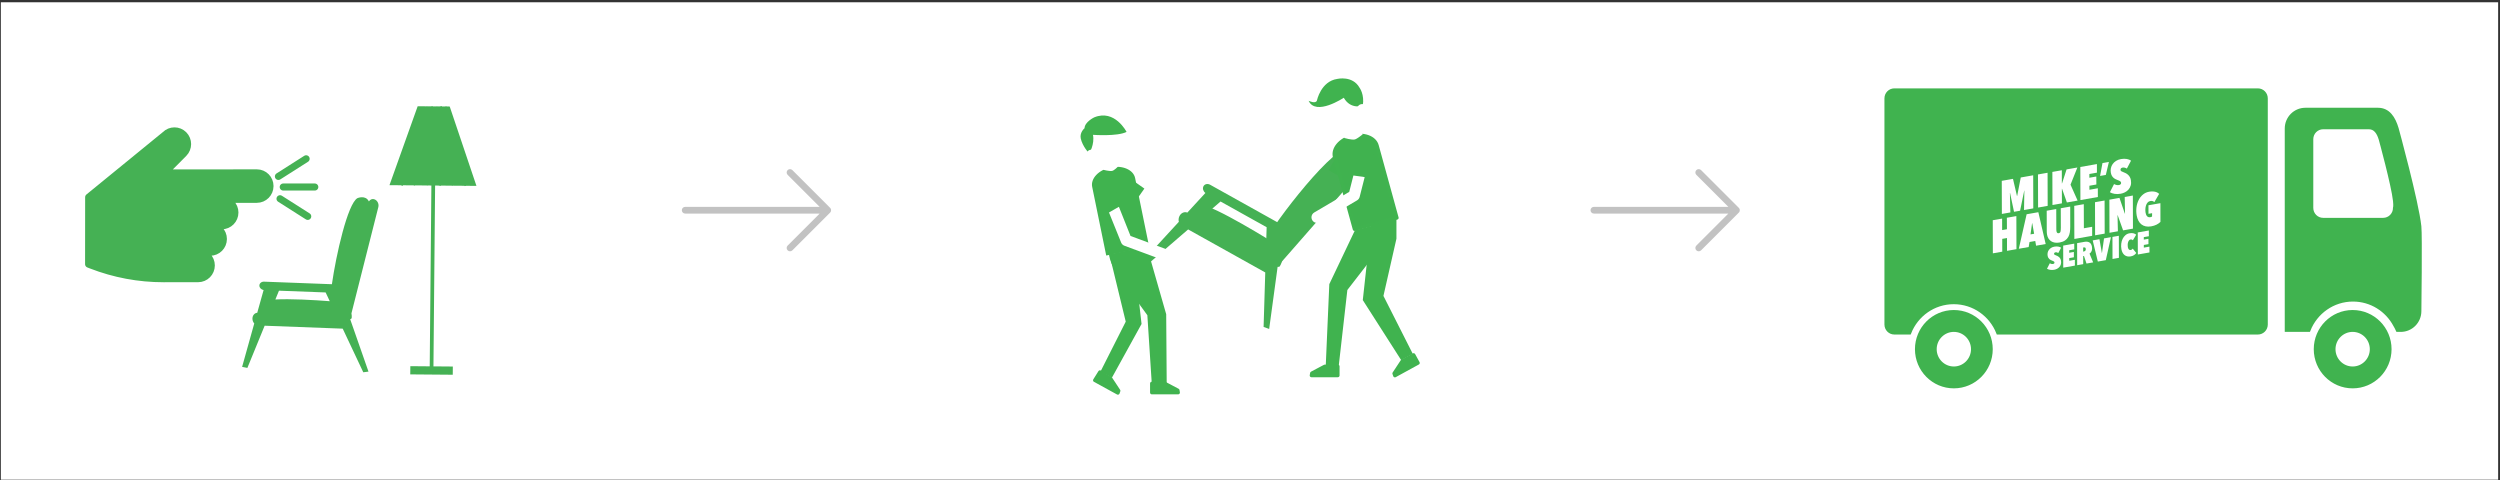 <?xml version="1.0" encoding="UTF-8" standalone="no"?>
<svg width="921px" height="177px" viewBox="0 0 921 177" version="1.1" xmlns="http://www.w3.org/2000/svg" xmlns:xlink="http://www.w3.org/1999/xlink">
    <rect x="0" y="0" width="921" height="177" fill="#333333" stroke="none"/>
    <!-- Generator: Sketch 40.1 (33804) - http://www.bohemiancoding.com/sketch -->
    <title>Group 7</title>
    <desc>Created with Sketch.</desc>
    <defs>
        <polygon id="path-1" points="16.91 89.844 7.616 108.222 11.805 110.52 22.732 90.709 19.625 63.26 10.895 65.044"></polygon>
        <mask id="mask-2" maskContentUnits="userSpaceOnUse" maskUnits="objectBoundingBox" x="-0.78" y="-0.78" width="16.676" height="48.82">
            <rect x="6.836" y="62.48" width="16.676" height="48.82" fill="white"></rect>
            <use xlink:href="#path-1" fill="black"></use>
        </mask>
        <path d="M14.185,72.805 L24.872,87.477 L26.496,112.59 L32.001,112.59 L31.815,87.109 L24.678,62.209 L10.767,65.164 C10.767,65.164 11.051,68.541 14.185,72.805 Z" id="path-3"></path>
        <mask id="mask-4" maskContentUnits="userSpaceOnUse" maskUnits="objectBoundingBox" x="-0.78" y="-0.78" width="22.794" height="51.941">
            <rect x="9.987" y="61.429" width="22.794" height="51.941" fill="white"></rect>
            <use xlink:href="#path-3" fill="black"></use>
        </mask>
        <polygon id="path-5" points="91.906 76.029 90.587 106.257 95.365 106.257 98.554 78.188 110.268 63.044 110.268 53.807 101.351 56.18"></polygon>
        <mask id="mask-6" maskContentUnits="userSpaceOnUse" maskUnits="objectBoundingBox" x="-0.78" y="-0.78" width="21.241" height="54.01">
            <rect x="89.807" y="53.027" width="21.241" height="54.01" fill="white"></rect>
            <use xlink:href="#path-5" fill="black"></use>
        </mask>
        <polygon id="path-7" points="107.277 54.218 104.241 81.911 118.401 104.051 122.651 101.699 111.848 80.367 116.635 59.298 116.635 51.707"></polygon>
        <mask id="mask-8" maskContentUnits="userSpaceOnUse" maskUnits="objectBoundingBox" x="-0.78" y="-0.78" width="19.97" height="53.905">
            <rect x="103.461" y="50.927" width="19.97" height="53.905" fill="white"></rect>
            <use xlink:href="#path-7" fill="black"></use>
        </mask>
    </defs>
    <g id="Page-1" stroke="none" stroke-width="1" fill="none" fill-rule="evenodd">
        <g id="Group-7">
            <rect id="Rectangle" fill="#FFFFFF" x="0.312" y="0.838" width="920" height="175.884"></rect>
            <g id="Group" transform="translate(27.985, 38.145)">
                <path d="M51.904,27.656 L51.129,23.284 C50.662,20.651 48.136,18.892 45.487,19.356 C42.839,19.821 41.07,22.332 41.537,24.966 L40.797,20.793 C40.33,18.159 37.804,16.401 35.155,16.865 C32.506,17.33 30.737,19.841 31.204,22.475 L28.949,9.758 C28.482,7.124 25.956,5.365 23.307,5.829 C20.658,6.294 18.889,8.806 19.356,11.439 L25.309,45.008 L16.987,39.214 C14.784,37.68 11.747,38.212 10.204,40.403 C8.661,42.593 9.197,45.613 11.4,47.147 L38.948,70.905 L63.237,66.647 L63.433,65.663 C65.216,56.702 65.313,47.489 63.717,38.493 L61.497,25.974 C61.03,23.34 58.504,21.582 55.855,22.046 C53.206,22.51 51.438,25.022 51.904,27.656 Z" id="Fill-1189" stroke="#45B154" stroke-width="2.6" stroke-linecap="round" stroke-linejoin="round" fill="#45B154" transform="translate(37.084, 38.33) rotate(100) translate(-37.084, -38.33) "></path>
                <path d="M74.583,26.851 L84.794,20.351" id="Line" stroke="#45B154" stroke-width="2.6" stroke-linecap="round" stroke-linejoin="round"></path>
                <path d="M75.173,41.572 L85.385,35.072" id="Line" stroke="#45B154" stroke-width="2.6" stroke-linecap="round" stroke-linejoin="round" transform="translate(80.279, 38.322) scale(1, -1) translate(-80.279, -38.322) "></path>
                <path d="M76.355,30.753 L87.985,30.753" id="Line" stroke="#45B154" stroke-width="2.6" stroke-linecap="round" stroke-linejoin="round"></path>
                <path d="M130.938,30.198 L130.323,96.812 L123.181,96.753 L123.153,99.779 L138.81,99.909 L138.839,96.883 L131.697,96.824 L132.311,30.21 L147.538,30.336 L137.689,1.091 L125.884,0.995 L115.498,30.07 L130.938,30.198 Z" id="Combined-Shape" fill="#45B154"></path>
                <polyline id="Fill-58" fill="#45B154" transform="translate(139.841, 15.746) rotate(-73) translate(-139.841, -15.746) " points="126.791 23.231 152.646 7.852 152.891 8.261 127.036 23.64 126.791 23.231"></polyline>
                <polyline id="Fill-59" fill="#45B154" transform="translate(136.61, 15.569) rotate(-73) translate(-136.61, -15.569) " points="123.185 21.613 149.832 9.094 150.035 9.525 123.388 22.045 123.185 21.613"></polyline>
                <polyline id="Fill-60" fill="#45B154" transform="translate(133.567, 15.752) rotate(-73) translate(-133.567, -15.752) " points="119.769 20.357 147.207 10.698 147.365 11.147 119.927 20.807 119.769 20.357"></polyline>
                <polyline id="Fill-61" fill="#45B154" transform="translate(130.331, 15.577) rotate(-73) translate(-130.331, -15.577) " points="116.161 18.745 144.389 11.946 144.501 12.41 116.273 19.209 116.161 18.745"></polyline>
                <polyline id="Fill-62" fill="#45B154" transform="translate(127.009, 15.676) rotate(-73) translate(-127.009, -15.676) " points="112.467 17.409 141.486 13.47 141.551 13.942 112.531 17.882 112.467 17.409"></polyline>
                <polyline id="Fill-63" fill="#45B154" transform="translate(123.959, 15.859) rotate(-73) translate(-123.959, -15.859) " points="109.045 16.16 138.856 15.081 138.872 15.558 109.062 16.637 109.045 16.16"></polyline>
                <path d="M101.027,79.473 L107.764,98.759 L105.847,99 L98.27,82.93 L69.509,81.849 L63.148,97.393 L61.209,97.008 L65.682,81.016 C65.294,80.578 65.041,79.985 65.016,79.34 C64.97,78.126 65.746,77.159 66.783,77.079 L69.125,68.71 C68.273,68.557 67.601,67.89 67.572,67.114 C67.539,66.252 68.31,65.582 69.295,65.619 L94.287,66.56 C95.829,55.735 100.085,36.931 103.683,34.856 C103.683,34.856 106.665,33.558 107.916,36.053 C108.363,35.312 109.222,34.99 110.055,35.326 C111.082,35.74 111.681,36.996 111.395,38.132 L101.489,77.287 C101.606,77.923 101.634,78.533 101.58,79.029 C101.564,79.177 101.371,79.326 101.027,79.473 Z M93.503,72.823 L91.979,69.592 L74.789,68.946 L73.462,72.188 C78.729,71.866 87.83,72.375 93.503,72.823 Z" id="Combined-Shape" fill="#45B154"></path>
            </g>
            <g id="Group-6" transform="translate(693.603, 32.987)">
                <g id="Group-4" transform="translate(99.519, 55.193) scale(-1, 1) translate(-99.519, -55.193) translate(0.519, 0.193)" stroke="#40B34F" stroke-width="1.404" fill="#40B34F">
                    <path d="M165.302,95.46 C165.302,91.554 168.447,88.386 172.324,88.386 C176.202,88.386 179.347,91.554 179.347,95.46 C179.347,99.368 176.202,102.537 172.324,102.537 C168.447,102.537 165.302,99.368 165.302,95.46 L165.302,95.46 L165.302,95.46 Z M158.696,95.46 C158.696,103.042 164.797,109.188 172.324,109.188 C179.85,109.188 185.953,103.042 185.953,95.46 C185.953,87.879 179.85,81.734 172.324,81.734 C164.797,81.734 158.696,87.879 158.696,95.46 L158.696,95.46 L158.696,95.46 Z" id="Fill-75"></path>
                    <path d="M18.382,95.46 C18.382,91.554 21.527,88.386 25.404,88.386 C29.281,88.386 32.426,91.554 32.426,95.46 C32.426,99.368 29.281,102.537 25.404,102.537 C21.527,102.537 18.382,99.368 18.382,95.46 L18.382,95.46 L18.382,95.46 Z M11.776,95.46 C11.776,103.042 17.876,109.188 25.404,109.188 C32.93,109.188 39.032,103.042 39.032,95.46 C39.032,87.879 32.93,81.734 25.404,81.734 C17.876,81.734 11.776,87.879 11.776,95.46 L11.776,95.46 L11.776,95.46 Z" id="Fill-75"></path>
                    <path d="M60.326,0.077 C58.693,0.077 57.372,1.409 57.372,3.052 L57.372,86.384 C57.372,88.028 58.693,89.36 60.326,89.36 L108.173,89.36 L156.02,89.36 C158.609,82.816 164.942,78.184 172.361,78.184 C179.781,78.184 186.116,82.816 188.704,89.36 L194.239,89.36 C195.872,89.36 197.193,88.028 197.193,86.384 L197.193,3.052 C197.193,1.409 195.872,0.077 194.239,0.077 L127.282,0.077 L60.326,0.077 Z" id="Fill-76"></path>
                    <path d="M9.84,40.797 C10.461,35.005 15.105,18.103 15.105,18.103 C15.823,15.696 17.046,13.736 19.44,13.736 L36.275,13.736 C38.669,13.736 40.61,15.691 40.61,18.103 L40.61,43.411 C40.61,45.823 38.669,47.778 36.275,47.778 L14.174,47.778 C11.781,47.778 9.84,45.823 9.84,43.411 C9.84,43.411 9.615,42.894 9.84,40.797 L9.84,40.797 L9.84,40.797 Z M0.789,81.447 C0.789,85.282 3.874,88.389 7.682,88.389 L8.823,88.389 C9.096,87.773 9.413,87.182 9.751,86.607 C12.713,81.02 18.553,77.213 25.28,77.213 C32.699,77.213 39.032,81.845 41.621,88.389 L49.718,88.389 L49.718,14.165 C49.718,10.33 46.63,7.222 42.825,7.222 L16.055,7.222 C12.25,7.222 10.306,10.337 9.164,14.165 C9.164,14.165 1.778,41.042 0.789,50.252 C0.431,53.585 0.789,81.447 0.789,81.447 L0.789,81.447 L0.789,81.447 Z" id="Fill-77"></path>
                </g>
                <g id="Group-10" transform="translate(38.356, 24.715)" fill="#FFFFFF">
                    <path d="M15.859,16.838 L12.392,16.838 L13.762,9.795 L13.711,9.795 L10.92,16.838 L8.653,16.838 L8.416,9.795 L8.349,9.795 L7.283,16.838 L4.103,16.838 L6.183,4.823 L10.379,4.823 L10.734,11.306 L10.802,11.306 L13.288,4.823 L17.94,4.823 L15.859,16.838 L15.859,16.838 Z M21.239,16.838 L17.653,16.838 L19.733,4.823 L23.32,4.823 L21.239,16.838 L21.239,16.838 Z M30.881,10.61 L32.437,16.838 L28.428,16.838 L27.549,11.56 L27.481,11.56 L26.568,16.838 L23.032,16.838 L25.113,4.823 L28.648,4.823 L27.819,9.592 L27.904,9.592 L30.424,4.823 L34.467,4.823 L30.881,10.61 L30.881,10.61 Z M41.234,7.945 L38.409,7.945 L38.155,9.303 L40.76,9.303 L40.27,12.205 L37.665,12.205 L37.411,13.665 L40.557,13.665 L40.016,16.838 L33.486,16.838 L35.567,4.823 L41.775,4.823 L41.234,7.945 L41.234,7.945 Z M44.313,9.337 L42.164,9.337 L43.856,4.823 L46.258,4.823 L44.313,9.337 L44.313,9.337 Z M52.348,8.387 C52.168,8.206 51.942,8.053 51.671,7.929 C51.401,7.804 51.136,7.742 50.876,7.742 C50.775,7.742 50.67,7.753 50.563,7.776 C50.456,7.798 50.357,7.841 50.267,7.903 C50.177,7.965 50.104,8.044 50.047,8.141 C49.991,8.237 49.963,8.358 49.963,8.506 C49.963,8.709 50.036,8.873 50.183,8.998 C50.329,9.122 50.583,9.292 50.944,9.507 C51.147,9.62 51.37,9.767 51.612,9.948 C51.855,10.129 52.086,10.35 52.306,10.61 C52.526,10.87 52.709,11.181 52.855,11.543 C53.002,11.905 53.075,12.324 53.075,12.799 C53.075,13.557 52.94,14.208 52.669,14.751 C52.399,15.294 52.046,15.741 51.612,16.091 C51.178,16.442 50.687,16.699 50.14,16.863 C49.593,17.028 49.049,17.11 48.508,17.11 C47.685,17.11 46.938,16.991 46.267,16.753 C45.596,16.516 45.068,16.221 44.685,15.871 L46.715,13.172 C46.94,13.365 47.208,13.526 47.518,13.656 C47.828,13.786 48.141,13.851 48.457,13.851 C48.683,13.851 48.889,13.792 49.075,13.673 C49.261,13.554 49.354,13.365 49.354,13.105 C49.354,12.912 49.28,12.734 49.134,12.57 C48.987,12.406 48.717,12.211 48.322,11.984 C48.062,11.837 47.809,11.671 47.561,11.484 C47.313,11.297 47.093,11.082 46.901,10.839 C46.709,10.596 46.557,10.31 46.444,9.982 C46.331,9.654 46.275,9.275 46.275,8.845 C46.275,8.268 46.379,7.719 46.588,7.199 C46.797,6.678 47.098,6.223 47.493,5.833 C47.888,5.442 48.367,5.131 48.931,4.899 C49.495,4.667 50.132,4.551 50.842,4.551 C51.632,4.551 52.337,4.667 52.957,4.899 C53.577,5.131 54.051,5.423 54.378,5.773 L52.348,8.387 L52.348,8.387 Z" id="MIKE’S" transform="translate(29.24, 10.83) rotate(-10) translate(-29.24, -10.83) "></path>
                    <path d="M9.51,30.148 L5.974,30.148 L6.786,25.498 L5.01,25.498 L4.198,30.148 L0.679,30.148 L2.76,18.133 L6.262,18.133 L5.534,22.308 L7.327,22.308 L8.038,18.133 L11.59,18.133 L9.51,30.148 L9.51,30.148 Z M16.851,28.383 L14.703,28.383 L14.077,30.148 L10.389,30.148 L15.43,18.133 L19.812,18.133 L20.438,30.148 L16.851,30.148 L16.851,28.383 L16.851,28.383 Z M15.549,25.685 L16.902,25.685 L16.902,21.731 L16.834,21.731 L15.549,25.685 L15.549,25.685 Z M30.452,25.464 C30.328,26.177 30.162,26.839 29.953,27.45 C29.744,28.061 29.454,28.59 29.082,29.037 C28.71,29.483 28.239,29.837 27.669,30.097 C27.1,30.357 26.403,30.488 25.58,30.488 C24.915,30.488 24.331,30.397 23.829,30.216 C23.327,30.035 22.907,29.783 22.569,29.461 C22.231,29.138 21.974,28.754 21.799,28.307 C21.625,27.86 21.537,27.371 21.537,26.839 C21.537,26.613 21.548,26.383 21.571,26.152 C21.594,25.92 21.627,25.685 21.672,25.447 L22.941,18.133 L26.511,18.133 L25.293,25.193 C25.259,25.385 25.231,25.563 25.208,25.727 C25.185,25.891 25.174,26.041 25.174,26.177 C25.174,26.449 25.228,26.663 25.335,26.822 C25.442,26.98 25.608,27.059 25.834,27.059 C26.217,27.059 26.48,26.893 26.62,26.559 C26.761,26.225 26.883,25.77 26.984,25.193 L28.202,18.133 L31.738,18.133 L30.452,25.464 L30.452,25.464 Z M37.828,30.148 L31.163,30.148 L33.243,18.133 L36.813,18.133 L35.307,26.873 L38.403,26.873 L37.828,30.148 L37.828,30.148 Z M42.513,30.148 L38.927,30.148 L41.008,18.133 L44.594,18.133 L42.513,30.148 L42.513,30.148 Z M53.086,30.148 L49.398,30.148 L48.4,24.259 L48.349,24.259 L47.453,30.148 L44.306,30.148 L46.387,18.133 L50.16,18.133 L51.107,24.191 L51.174,24.191 L52.122,18.133 L55.167,18.133 L53.086,30.148 L53.086,30.148 Z M62.559,21.883 C62.39,21.691 62.201,21.536 61.992,21.417 C61.784,21.298 61.505,21.239 61.155,21.239 C60.738,21.239 60.374,21.366 60.064,21.62 C59.754,21.875 59.497,22.197 59.294,22.588 C59.091,22.978 58.939,23.408 58.838,23.878 C58.736,24.347 58.685,24.791 58.685,25.21 C58.685,25.47 58.711,25.716 58.761,25.948 C58.812,26.18 58.894,26.381 59.007,26.55 C59.12,26.72 59.269,26.856 59.455,26.958 C59.641,27.059 59.875,27.11 60.157,27.11 C60.281,27.11 60.4,27.099 60.512,27.076 C60.625,27.054 60.721,27.014 60.8,26.958 L61.02,25.77 L59.666,25.77 L60.208,22.664 L64.674,22.664 L63.49,29.469 C63.005,29.797 62.463,30.049 61.866,30.224 C61.268,30.4 60.597,30.488 59.853,30.488 C59.086,30.488 58.415,30.369 57.84,30.131 C57.264,29.894 56.788,29.56 56.41,29.13 C56.032,28.7 55.75,28.188 55.564,27.594 C55.378,27 55.285,26.352 55.285,25.651 C55.285,24.599 55.432,23.6 55.725,22.656 C56.018,21.711 56.433,20.877 56.968,20.152 C57.504,19.428 58.141,18.854 58.88,18.43 C59.619,18.006 60.428,17.794 61.307,17.794 C61.77,17.794 62.19,17.833 62.568,17.912 C62.945,17.992 63.278,18.096 63.566,18.226 C63.853,18.356 64.101,18.506 64.31,18.676 C64.519,18.846 64.691,19.021 64.826,19.202 L62.559,21.883 L62.559,21.883 Z" id="HAULING" transform="translate(32.753, 24.141) rotate(-10) translate(-32.753, -24.141) "></path>
                    <path d="M26.381,32.947 C26.261,32.826 26.111,32.725 25.93,32.642 C25.75,32.559 25.573,32.517 25.4,32.517 C25.332,32.517 25.263,32.525 25.191,32.54 C25.12,32.555 25.054,32.583 24.994,32.625 C24.934,32.666 24.885,32.719 24.847,32.783 C24.81,32.847 24.791,32.928 24.791,33.026 C24.791,33.162 24.84,33.271 24.938,33.354 C25.035,33.437 25.205,33.551 25.445,33.694 C25.581,33.769 25.729,33.867 25.891,33.988 C26.052,34.109 26.206,34.256 26.353,34.429 C26.5,34.603 26.622,34.81 26.72,35.051 C26.817,35.293 26.866,35.572 26.866,35.889 C26.866,36.394 26.776,36.828 26.595,37.19 C26.415,37.552 26.18,37.85 25.891,38.084 C25.601,38.317 25.274,38.489 24.909,38.598 C24.545,38.708 24.182,38.762 23.821,38.762 C23.272,38.762 22.774,38.683 22.327,38.525 C21.88,38.366 21.528,38.17 21.272,37.936 L22.626,36.138 C22.776,36.266 22.955,36.373 23.161,36.46 C23.368,36.547 23.577,36.59 23.787,36.59 C23.938,36.59 24.075,36.551 24.199,36.471 C24.323,36.392 24.385,36.266 24.385,36.092 C24.385,35.964 24.336,35.845 24.238,35.736 C24.141,35.627 23.96,35.496 23.697,35.346 C23.524,35.248 23.355,35.136 23.19,35.012 C23.024,34.887 22.878,34.744 22.75,34.582 C22.622,34.42 22.521,34.229 22.445,34.011 C22.37,33.792 22.333,33.539 22.333,33.253 C22.333,32.868 22.402,32.502 22.541,32.155 C22.68,31.808 22.881,31.505 23.145,31.244 C23.408,30.984 23.727,30.777 24.103,30.622 C24.479,30.468 24.904,30.39 25.378,30.39 C25.904,30.39 26.374,30.468 26.787,30.622 C27.201,30.777 27.516,30.971 27.735,31.205 L26.381,32.947 L26.381,32.947 Z M32.403,32.653 L30.52,32.653 L30.351,33.558 L32.088,33.558 L31.761,35.493 L30.024,35.493 L29.855,36.466 L31.952,36.466 L31.591,38.581 L27.238,38.581 L28.625,30.571 L32.764,30.571 L32.403,32.653 L32.403,32.653 Z M38.989,32.823 C38.989,33.403 38.875,33.894 38.646,34.293 C38.416,34.693 38.091,34.984 37.67,35.165 L38.426,38.581 L35.933,38.581 L35.505,35.662 L35.212,35.662 L34.704,38.581 L32.449,38.581 L33.836,30.571 L36.599,30.571 C37.373,30.571 37.965,30.76 38.375,31.137 C38.785,31.514 38.989,32.076 38.989,32.823 L38.989,32.823 L38.989,32.823 Z M36.61,33.128 C36.61,32.894 36.548,32.74 36.424,32.664 C36.3,32.589 36.181,32.551 36.069,32.551 L35.753,32.551 L35.493,34.033 L35.742,34.033 C35.967,34.033 36.168,33.965 36.345,33.83 C36.522,33.694 36.61,33.46 36.61,33.128 L36.61,33.128 L36.61,33.128 Z M43.162,38.581 L40.174,38.581 L39.666,30.571 L42.192,30.571 L42.192,35.73 L42.226,35.73 L43.906,30.571 L46.489,30.571 L43.162,38.581 L43.162,38.581 Z M48.057,38.581 L45.666,38.581 L47.053,30.571 L49.444,30.571 L48.057,38.581 L48.057,38.581 Z M54.248,33.094 C54.158,32.981 54.056,32.881 53.944,32.794 C53.831,32.708 53.662,32.664 53.436,32.664 C53.21,32.664 53.009,32.745 52.833,32.908 C52.656,33.07 52.504,33.277 52.376,33.53 C52.248,33.782 52.15,34.062 52.083,34.367 C52.015,34.672 51.981,34.969 51.981,35.255 C51.981,35.625 52.049,35.923 52.184,36.149 C52.32,36.375 52.541,36.488 52.85,36.488 C53.03,36.488 53.184,36.449 53.312,36.37 C53.44,36.29 53.556,36.205 53.662,36.115 L54.677,37.936 C54.428,38.178 54.116,38.383 53.741,38.553 C53.365,38.723 52.929,38.808 52.432,38.808 C51.959,38.808 51.541,38.73 51.181,38.576 C50.82,38.421 50.517,38.204 50.273,37.925 C50.028,37.646 49.842,37.31 49.714,36.918 C49.587,36.526 49.523,36.089 49.523,35.606 C49.523,34.912 49.619,34.246 49.81,33.609 C50.002,32.972 50.273,32.412 50.622,31.929 C50.972,31.446 51.391,31.062 51.88,30.775 C52.368,30.488 52.906,30.345 53.492,30.345 C53.816,30.345 54.1,30.371 54.344,30.424 C54.588,30.477 54.802,30.549 54.987,30.639 C55.171,30.73 55.329,30.831 55.46,30.945 C55.592,31.058 55.71,31.175 55.816,31.295 L54.248,33.094 L54.248,33.094 Z M60.304,32.653 L58.421,32.653 L58.252,33.558 L59.988,33.558 L59.661,35.493 L57.924,35.493 L57.755,36.466 L59.853,36.466 L59.492,38.581 L55.139,38.581 L56.526,30.571 L60.665,30.571 L60.304,32.653 L60.304,32.653 Z" id="SERVICE" transform="translate(40.969, 34.576) rotate(-10) translate(-40.969, -34.576) "></path>
                </g>
            </g>
            <path d="M291.913,92.223 L305.816,78.319 C305.874,78.262 305.926,78.198 305.971,78.13 C305.991,78.101 306.005,78.069 306.022,78.038 C306.043,77.999 306.067,77.96 306.085,77.918 C306.102,77.878 306.112,77.836 306.124,77.794 C306.135,77.758 306.148,77.724 306.156,77.687 C306.188,77.527 306.188,77.363 306.156,77.203 C306.148,77.166 306.135,77.132 306.124,77.096 C306.112,77.055 306.102,77.013 306.085,76.973 C306.068,76.931 306.044,76.892 306.022,76.852 C306.005,76.821 305.991,76.789 305.971,76.761 C305.926,76.693 305.874,76.629 305.816,76.571 L291.913,62.666 C291.43,62.183 290.647,62.183 290.165,62.666 C289.924,62.908 289.803,63.223 289.803,63.54 C289.803,63.856 289.924,64.172 290.165,64.414 L301.96,76.208 L252.416,76.208 C251.733,76.208 251.18,76.762 251.18,77.444 C251.18,78.127 251.733,78.68 252.416,78.68 L301.96,78.68 L290.165,90.475 C289.924,90.717 289.803,91.032 289.803,91.349 C289.803,91.665 289.924,91.981 290.165,92.223 C290.647,92.706 291.43,92.706 291.913,92.223 L291.913,92.223 Z" id="Shape" fill="#C2C2C2"></path>
            <path d="M626.68,92.223 L640.583,78.319 C640.641,78.262 640.693,78.198 640.738,78.13 C640.758,78.101 640.772,78.069 640.789,78.038 C640.81,77.999 640.834,77.96 640.852,77.918 C640.869,77.878 640.879,77.836 640.891,77.794 C640.902,77.758 640.915,77.724 640.923,77.687 C640.955,77.527 640.955,77.363 640.923,77.203 C640.915,77.166 640.902,77.132 640.891,77.096 C640.879,77.055 640.869,77.013 640.852,76.973 C640.835,76.931 640.811,76.892 640.789,76.852 C640.772,76.821 640.758,76.789 640.738,76.761 C640.693,76.693 640.641,76.629 640.583,76.571 L626.68,62.666 C626.197,62.183 625.414,62.183 624.932,62.666 C624.691,62.908 624.57,63.223 624.57,63.54 C624.57,63.856 624.691,64.172 624.932,64.414 L636.727,76.208 L587.183,76.208 C586.5,76.208 585.947,76.762 585.947,77.444 C585.947,78.127 586.5,78.68 587.183,78.68 L636.727,78.68 L624.932,90.475 C624.691,90.717 624.57,91.032 624.57,91.349 C624.57,91.665 624.691,91.981 624.932,92.223 C625.414,92.706 626.197,92.706 626.68,92.223 L626.68,92.223 Z" id="Shape" fill="#C2C2C2"></path>
            <g id="Group-3" transform="translate(397.812, 28.645)">
                <path d="M79.05,49.787 C79.322,49.782 79.598,49.723 79.862,49.605 L91.397,44.435 C91.804,44.252 92.142,43.943 92.36,43.553 L96.641,35.893 C97.201,34.891 96.842,33.626 95.84,33.066 C94.84,32.506 93.574,32.864 93.014,33.866 L89.069,40.924 L78.162,45.813 C77.115,46.283 76.647,47.513 77.116,48.559 C77.467,49.342 78.243,49.801 79.05,49.787" id="Fill-82" fill="#FFFFFF"></path>
                <path d="M42.018,48.532 C41.772,48.65 41.499,48.72 41.21,48.732 L28.581,49.252 C28.133,49.271 27.693,49.145 27.325,48.893 L20.076,43.947 C19.128,43.301 18.884,42.008 19.531,41.061 C20.176,40.112 21.469,39.869 22.417,40.515 L29.097,45.072 L41.039,44.58 C42.186,44.533 43.153,45.425 43.201,46.571 C43.235,47.429 42.747,48.186 42.018,48.532" id="Fill-80" fill="#FFFFFF"></path>
                <g id="Group-2" transform="translate(63.899, 57.744) rotate(-176) translate(-63.899, -57.744) translate(24.399, 23.244)" fill="#45B154">
                    <path d="M7.26,68.491 C7.26,68.491 2.186,68.536 3.636,63.416 C5.086,58.296 25.538,33.53 27.913,31.006 C30.289,28.482 33.581,30.194 34.749,31.937 C35.916,33.679 13.753,67.696 7.26,68.491" id="Fill-64"></path>
                    <path d="M62.349,38.359 C62.349,38.359 63.523,43.582 59.385,43.975 C55.248,44.368 32.214,32.384 29.801,30.861 C27.388,29.339 27.922,25.307 28.957,23.458 C29.992,21.608 60.298,31.947 62.349,38.359" id="Fill-65"></path>
                    <path d="M78.903,22.581 L77.056,21.324 L63.572,34.688 L34.125,20.861 L33.337,0.794 L31.237,0.198 L29.717,23.421 L0.682,61.676 C-0.118,62.732 -0.048,64.303 0.837,65.187 C1.722,66.071 3.088,65.933 3.889,64.879 L25.169,36.839 C25.298,36.936 25.436,37.022 25.587,37.093 L56.627,51.67 C57.635,52.144 58.734,51.787 59.08,50.875 C59.392,50.055 58.988,49.065 58.169,48.529 L64.301,40.855 C65.416,41.23 66.651,40.567 67.138,39.283 C67.397,38.601 67.397,37.873 67.186,37.246 L78.903,22.581 L78.903,22.581 Z M59.575,38.651 L52.38,45.782 L34.779,37.517 L34.358,26.809 L59.575,38.651 L59.575,38.651 Z M29.185,31.548 L28.973,34.79 L27.315,34.012 L29.185,31.548 L29.185,31.548 Z" id="Fill-66"></path>
                </g>
                <path d="M17.818,45.587 L12.996,39.834 C11.764,38.994 11.447,37.314 12.287,36.082 C13.127,34.849 14.807,34.532 16.039,35.372 L23.777,40.826 L19.619,46.75" id="Fill-81" fill="#40B34F"></path>
                <path d="M96.352,36.705 L102.744,25.268 C103.472,23.966 103.007,22.32 101.705,21.593 C100.402,20.864 98.757,21.33 98.03,22.633 L91.638,34.07 L96.352,36.705" id="Fill-83" fill="#40B24F"></path>
                <path d="M16.024,20.01 C18.001,24.153 16.754,28.87 13.241,30.545 C9.728,32.22 5.278,30.219 3.303,26.075 C1.327,21.932 2.574,17.214 6.087,15.538 C9.6,13.864 14.049,15.865 16.024,20.01" id="Fill-87" fill="#FFFFFF"></path>
                <path d="M3.439,27.908 C3.439,27.908 5.539,24.547 4.839,21.025 C4.839,21.025 13.788,21.694 17.215,19.952 C17.215,19.952 12.871,11.443 5.284,14.599 C5.284,14.599 1.812,16.245 1.725,18.598 C1.725,18.598 -0.105,20.113 0.331,22.312 C0.905,25.203 3.439,27.908 3.439,27.908" id="Fill-88" fill="#40B34F"></path>
                <path d="M5.923,27.565 C6.367,28.498 5.972,29.613 5.039,30.058 C4.108,30.503 2.991,30.107 2.547,29.175 C2.103,28.243 2.498,27.127 3.43,26.683 C4.362,26.238 5.478,26.634 5.923,27.565" id="Fill-89" fill="#FFFFFF"></path>
                <polygon id="Fill-92" stroke="#40B34F" stroke-width="1.3" stroke-linecap="round" stroke-linejoin="round" fill="#40B34F" points="14.016 116.112 14.295 115.316 11.32 110.802 7.41 108.421 5.515 111.45"></polygon>
                <g id="Fill-93">
                    <use fill="#40B34F" fill-rule="evenodd" xlink:href="#path-1"></use>
                    <use stroke="#40B34F" mask="url(#mask-2)" stroke-width="1.56" stroke-linecap="round" stroke-linejoin="round" xlink:href="#path-1"></use>
                </g>
                <path d="M11.324,33.035 C6.957,33.927 3.922,37.126 4.547,40.181 L9.719,65.488 L25.536,62.255 L20.364,36.948 C19.739,33.894 15.692,32.142 11.324,33.035" id="Fill-94" fill="#40B34F"></path>
                <g id="Fill-96">
                    <use fill="#40B34F" fill-rule="evenodd" xlink:href="#path-3"></use>
                    <use stroke="#40B34F" mask="url(#mask-4)" stroke-width="1.56" stroke-linecap="round" stroke-linejoin="round" xlink:href="#path-3"></use>
                </g>
                <path d="M31.203,67.356 L16.418,61.882 C15.898,61.69 15.477,61.298 15.248,60.794 L9.255,45.962 C8.779,44.918 8.211,41.782 9.255,41.306 C10.3,40.831 12.167,42.105 12.643,43.15 L18.672,58.286 L32.645,63.46 C33.722,63.859 34.271,65.054 33.873,66.129 C33.537,67.036 32.637,67.568 31.718,67.476 C31.545,67.459 31.373,67.419 31.203,67.356 Z" id="Fill-97" fill="#FFFFFF"></path>
                <path d="M6.809,43.077 C6.191,41.721 6.791,40.119 8.148,39.5 C9.506,38.883 12.379,38.884 12.996,40.241 L15.1,47.13 L12.542,48.598 L9.927,50.099 L6.809,43.077 Z" id="Fill-98" fill="#40B34F"></path>
                <polyline id="Fill-99" stroke="#40B34F" stroke-width="1.3" stroke-linecap="round" stroke-linejoin="round" fill="#40B34F" points="26.521 115.982 36.216 115.982 36.077 115.15 31.298 112.622 26.521 112.622 26.521 115.982"></polyline>
                <path d="M89.705,11.328 C90.566,16.091 94.507,19.366 98.506,18.642 C102.506,17.919 105.05,13.471 104.188,8.708 C103.326,3.945 99.385,0.67 95.386,1.394 C91.387,2.117 88.843,6.565 89.705,11.328" id="Fill-101" fill="#FFFFFF"></path>
                <path d="M97.236,7.368 C97.236,7.368 86.917,14.236 84.286,8.488 C84.286,8.488 86.848,9.734 87.333,8.418 C87.333,8.418 88.787,1.286 94.881,0.42 C94.881,0.42 100.49,-0.904 103.053,3.688 C103.053,3.688 104.931,6.171 104.229,10.288 C104.229,10.288 99.798,11.868 97.236,7.368" id="Fill-102" fill="#40B34F"></path>
                <path d="M102.171,11.899 C102.354,12.914 103.327,13.59 104.343,13.406 C105.359,13.222 106.034,12.249 105.85,11.233 C105.666,10.216 104.693,9.542 103.678,9.726 C102.661,9.91 101.987,10.882 102.171,11.899" id="Fill-103" fill="#FFFFFF"></path>
                <polyline id="Fill-106" stroke="#40B34F" stroke-width="1.3" stroke-linecap="round" stroke-linejoin="round" fill="#40B34F" points="124.573 105.065 116.072 109.727 115.794 108.931 118.768 104.417 122.958 102.12 124.573 105.065"></polyline>
                <path d="M100.217,21.634 C104.524,20.485 108.669,21.994 109.472,25.005 L116.795,51.622 L101.197,55.786 L93.875,29.169 C93.07,26.157 95.91,22.784 100.217,21.634" id="Fill-107" stroke="#40B34F" stroke-width="1.3" stroke-linecap="round" stroke-linejoin="round" fill="#40B24F"></path>
                <path d="M88,53.414 C88.167,53.367 88.33,53.296 88.488,53.204 L102.122,45.174 C102.601,44.893 102.947,44.433 103.084,43.896 L105.243,35.389 C105.526,34.277 104.848,33.147 103.731,32.865 C102.613,32.585 101.477,33.258 101.195,34.371 L99.248,42.039 L86.361,49.629 C85.369,50.213 85.04,51.487 85.627,52.475 C86.122,53.306 87.108,53.669 88,53.414" id="Fill-109" fill="#FFFFFF"></path>
                <path d="M105.277,36.65 L108.486,29.455 C108.852,28.636 107.976,27.804 106.529,27.597 C105.083,27.39 103.615,27.886 103.249,28.705 L100.04,35.901 L105.277,36.65" id="Fill-110" fill="#40B24F"></path>
                <polyline id="Fill-111" stroke="#40B34F" stroke-width="1.3" stroke-linecap="round" stroke-linejoin="round" fill="#40B34F" points="95.031 109.681 85.336 109.681 85.475 108.849 90.253 106.321 95.031 106.321 95.031 109.681"></polyline>
                <g id="Fill-112">
                    <use fill="#40B34F" fill-rule="evenodd" xlink:href="#path-5"></use>
                    <use stroke="#40B34F" mask="url(#mask-6)" stroke-width="1.56" stroke-linecap="round" stroke-linejoin="round" xlink:href="#path-5"></use>
                </g>
                <g id="Fill-113">
                    <use fill="#40B34F" fill-rule="evenodd" xlink:href="#path-7"></use>
                    <use stroke="#40B34F" mask="url(#mask-8)" stroke-width="1.56" stroke-linecap="round" stroke-linejoin="round" xlink:href="#path-7"></use>
                </g>
                <path d="M97.479,22.201 C97.479,22.201 100.23,23.004 101.318,22.727 C102.218,22.498 104.216,20.824 104.216,20.824 L101.841,17.048 L95.839,18.55" id="Fill-100" fill="#FFFFFF"></path>
                <path d="M14.009,32.766 C14.009,32.766 12.656,34.197 11.841,34.329 C10.883,34.484 8.677,33.918 8.677,33.918 L7.616,28.179 L14.009,27.55" id="Fill-86" fill="#FFFFFF"></path>
            </g>
        </g>
    </g>
</svg>
